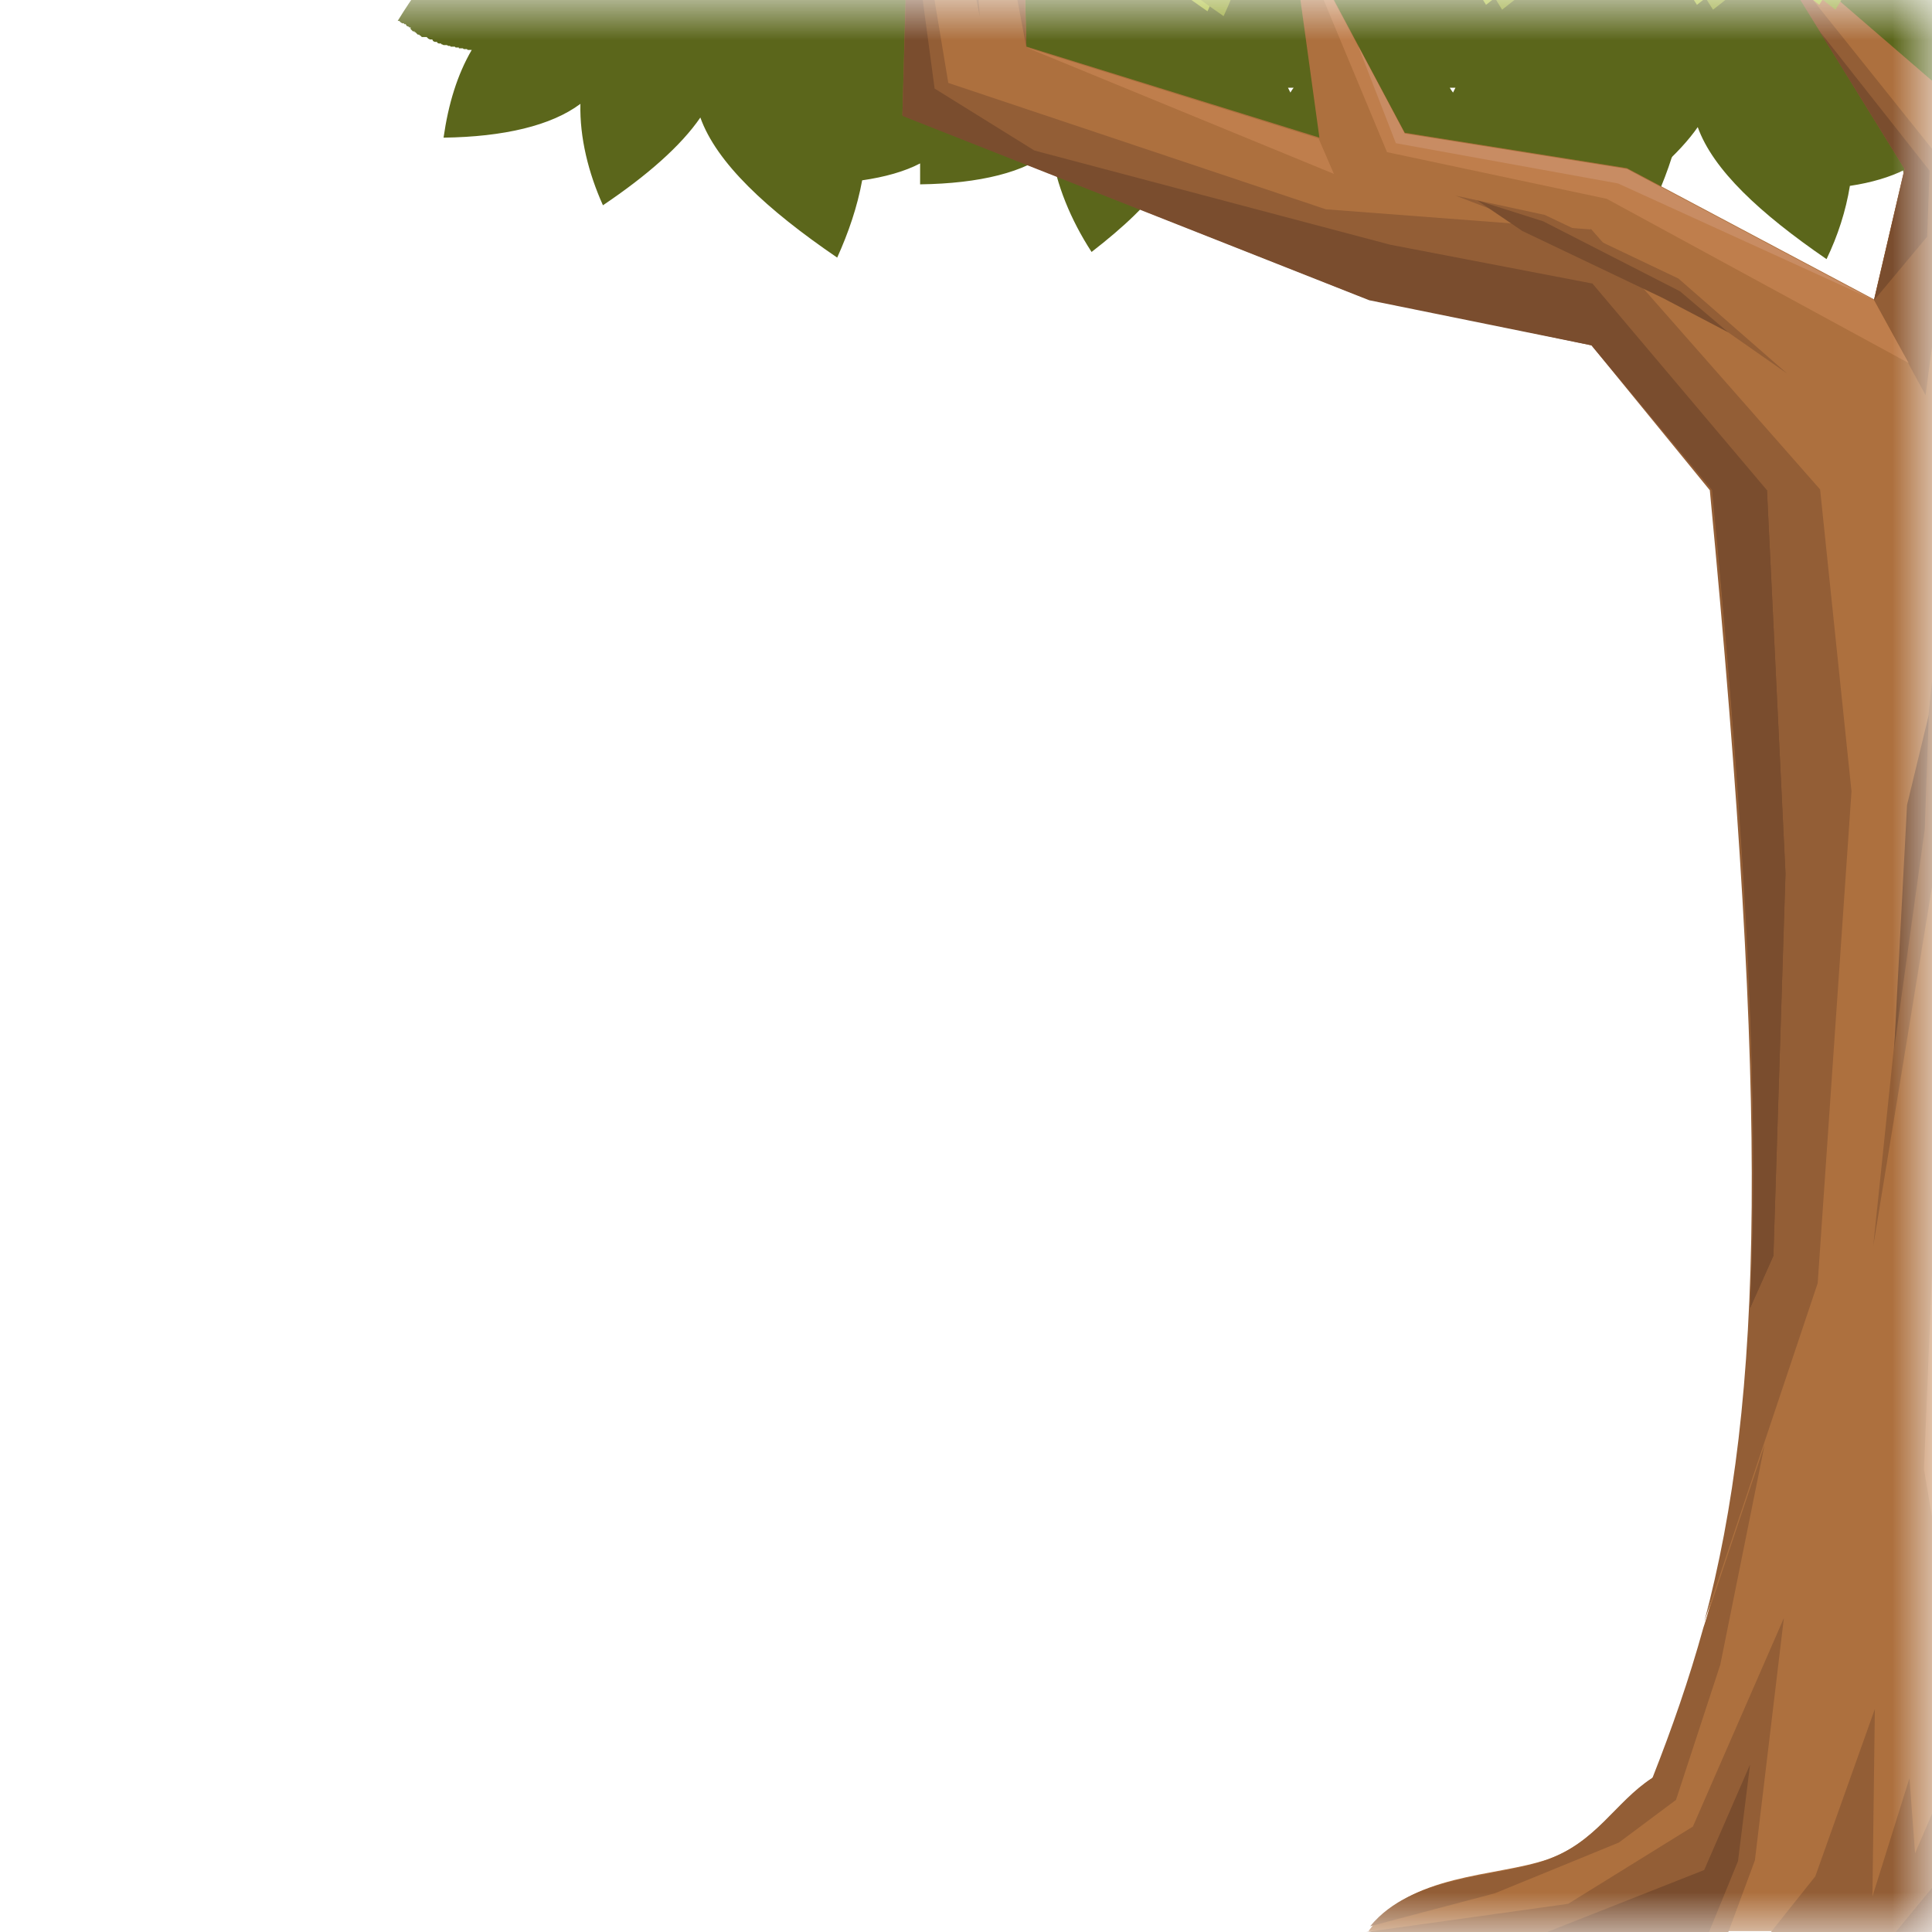 <svg width="24" height="24" viewBox="0 0 24 24" fill="none" xmlns="http://www.w3.org/2000/svg">
<mask id="mask0_44_147593" style="mask-type:luminance" maskUnits="userSpaceOnUse" x="0" y="0" width="24" height="24">
<path d="M24 0H0V24H24V0Z" fill="white"/>
</mask>
<g mask="url(#mask0_44_147593)">
<path fill-rule="evenodd" clip-rule="evenodd" d="M40.12 -4.141C40.55 -4.291 41.03 -4.531 41.6 -4.881C40.79 -6.131 39.94 -6.671 39.14 -6.721C39.44 -7.011 39.75 -7.411 40.09 -7.941C39.12 -8.551 38.32 -8.751 37.69 -8.651C37.92 -8.891 38.15 -9.211 38.41 -9.611C37.54 -10.161 36.82 -10.331 36.25 -10.241C36.58 -10.801 36.84 -11.581 37.04 -12.631C35.37 -12.961 34.19 -12.751 33.44 -12.221C33.47 -12.621 33.44 -13.101 33.38 -13.651C32.46 -13.551 31.77 -13.311 31.28 -13.001C31.02 -13.661 30.45 -14.391 29.5 -15.261C28.79 -14.491 28.35 -13.781 28.13 -13.131C27.66 -13.381 27.04 -13.561 26.26 -13.651C26.19 -13.001 26.17 -12.461 26.22 -12.021C25.48 -12.691 24.24 -12.991 22.37 -12.631C22.58 -11.571 22.83 -10.801 23.16 -10.241C22.59 -10.331 21.87 -10.161 21 -9.611C21.06 -9.521 21.12 -9.431 21.18 -9.341C20.39 -9.431 19.41 -9.171 18.23 -8.421C18.9 -7.361 19.49 -6.711 20.08 -6.381C19.45 -6.211 18.79 -5.681 18.16 -4.681C18.33 -4.571 18.49 -4.481 18.64 -4.401H18.65H18.66H18.67L18.68 -4.391H18.69H18.7H18.71H18.73H18.74H18.75H18.76H18.77H18.78H18.79H18.8H18.81H18.82H18.83H18.84H18.85H18.87H18.88H18.89H18.9H18.91H18.92H18.93H18.94H18.95H18.96H18.97H18.98C18.34 -4.221 17.67 -3.701 17.04 -2.681C17.61 -2.321 18.1 -2.091 18.51 -1.961C18.09 -1.771 17.66 -1.381 17.25 -0.721C17.59 -0.511 17.88 -0.361 18.14 -0.251C17.95 -0.061 17.77 0.179 17.59 0.469H17.61L17.63 0.489L17.65 0.499H17.66V0.509H17.68L17.69 0.529L17.71 0.539H17.72V0.549H17.74V0.569L17.76 0.579L17.77 0.589H17.79V0.599H17.8L17.82 0.619L17.83 0.629H17.85V0.639H17.86L17.88 0.659H17.9H17.92H17.94L17.95 0.679L17.97 0.689H17.98H18L18.01 0.699L18.03 0.709H18.05V0.719L18.07 0.729H18.09V0.739H18.1L18.12 0.749H18.13H18.15H18.16L18.18 0.759H18.19H18.2H18.21L18.22 0.769H18.24H18.25H18.26V0.779H18.27H18.28H18.29H18.3H18.31L18.32 0.789H18.33H18.34H18.35H18.36H18.37H18.38H18.39C18.22 1.079 18.11 1.429 18.06 1.819C18.76 1.809 19.32 1.679 19.67 1.419C19.67 1.819 19.76 2.229 19.94 2.609C20.46 2.259 20.86 1.909 21.09 1.579C21.28 2.109 21.86 2.649 22.69 3.219C22.83 2.929 22.93 2.619 22.98 2.309C23.25 2.269 23.48 2.199 23.66 2.109C23.66 2.189 23.66 2.269 23.66 2.349C24.36 2.339 24.9 2.209 25.2 1.959C25.26 2.359 25.43 2.769 25.67 3.149C26.04 2.859 26.34 2.579 26.53 2.299C26.93 2.239 27.24 2.119 27.45 1.949C27.51 2.349 27.68 2.759 27.92 3.139C28.18 2.939 28.4 2.749 28.57 2.559C28.74 2.749 28.96 2.949 29.22 3.139C29.46 2.759 29.63 2.339 29.69 1.949C29.96 2.169 30.42 2.309 31.02 2.339C31.23 2.709 31.53 3.049 31.88 3.329C32.31 2.579 32.58 1.919 32.6 1.389C32.79 1.779 33.24 2.179 33.85 2.589C34.03 2.209 34.13 1.789 34.12 1.399C34.37 1.579 34.73 1.699 35.17 1.759C35.17 2.239 35.29 2.739 35.5 3.199C36.33 2.629 36.92 2.089 37.1 1.559C37.33 1.899 37.73 2.239 38.25 2.589C38.43 2.209 38.53 1.789 38.52 1.399C38.86 1.649 39.43 1.779 40.13 1.799C40.07 1.409 39.97 1.069 39.8 0.789H39.81H39.82H39.83H39.84H39.86H39.87H39.89H39.9H39.91H39.92L39.94 0.779H39.95H39.97H39.98L40 0.769H40.02L40.03 0.759H40.05L40.06 0.749H40.08H40.09H40.11L40.12 0.739H40.14H40.15H40.17L40.18 0.729H40.2H40.21H40.23L40.24 0.719L40.26 0.709H40.27H40.29V0.699L40.31 0.689H40.33V0.679L40.35 0.669H40.37V0.659L40.39 0.649H40.41V0.639H40.42L40.44 0.619L40.45 0.609H40.47V0.599H40.48L40.5 0.579L40.51 0.569H40.53V0.559H40.55L40.57 0.539L40.59 0.529H40.61V0.519H40.63L40.65 0.499L40.67 0.489H40.69V0.479H40.71L40.73 0.459C40.55 0.169 40.36 -0.071 40.18 -0.261C40.44 -0.361 40.74 -0.521 41.07 -0.731C40.66 -1.391 40.23 -1.791 39.81 -1.971C40.23 -2.091 40.71 -2.331 41.29 -2.691C40.7 -3.641 40.08 -4.161 39.49 -4.361L40.12 -4.141ZM24.56 1.339V1.309H24.58L24.56 1.339ZM25.88 1.369C25.88 1.369 25.86 1.329 25.85 1.309H25.92C25.92 1.309 25.89 1.349 25.88 1.369ZM28.13 1.369C28.13 1.369 28.11 1.329 28.1 1.309H28.17C28.17 1.309 28.14 1.349 28.13 1.369ZM30.03 1.369C30.03 1.369 30 1.329 29.99 1.309H30.06C30.06 1.309 30.04 1.349 30.03 1.369Z" fill="#5B661B"/>
<path fill-rule="evenodd" clip-rule="evenodd" d="M28.74 -4.68C29.19 -4.83 29.71 -5.1 30.31 -5.47C29.45 -6.79 28.55 -7.36 27.71 -7.41C28.03 -7.72 28.36 -8.14 28.71 -8.7C27.68 -9.35 26.84 -9.56 26.17 -9.45C26.41 -9.71 26.66 -10.04 26.93 -10.46C26 -11.05 25.24 -11.23 24.64 -11.13C24.99 -11.72 25.26 -12.55 25.48 -13.66C23.71 -14 22.47 -13.79 21.67 -13.23C21.7 -13.66 21.67 -14.16 21.61 -14.75C20.64 -14.64 19.91 -14.39 19.39 -14.06C19.12 -14.76 18.51 -15.53 17.51 -16.45C16.76 -15.64 16.3 -14.88 16.06 -14.2C15.56 -14.47 14.91 -14.66 14.08 -14.75C14 -14.06 13.99 -13.49 14.04 -13.02C13.26 -13.73 11.94 -14.05 9.96 -13.66C10.18 -12.54 10.45 -11.72 10.8 -11.13C10.2 -11.23 9.44 -11.05 8.51 -10.46C8.57 -10.36 8.64 -10.26 8.7 -10.17C7.87 -10.26 6.83 -9.99 5.58 -9.2C6.29 -8.08 6.92 -7.38 7.54 -7.04C6.87 -6.86 6.18 -6.3 5.51 -5.24C5.69 -5.13 5.86 -5.03 6.02 -4.94H6.03H6.04V-4.93H6.05H6.06L6.07 -4.92H6.08L6.09 -4.91H6.1H6.11L6.13 -4.9H6.14H6.15H6.16H6.17H6.18H6.19H6.2H6.21H6.22H6.23H6.24H6.25H6.26H6.28H6.29H6.3H6.31H6.32H6.33H6.34H6.35H6.36H6.37H6.38H6.39H6.4H6.41C5.73 -4.72 5.03 -4.17 4.35 -3.09C4.96 -2.71 5.47 -2.46 5.91 -2.33C5.47 -2.13 5.01 -1.71 4.57 -1.01C4.93 -0.79 5.24 -0.62 5.52 -0.51C5.32 -0.31 5.13 -0.05 4.94 0.26H4.96L4.98 0.28L5 0.29H5.02V0.3H5.04L5.05 0.32L5.07 0.33H5.08V0.34H5.1V0.36L5.12 0.38L5.13 0.39H5.15V0.4H5.16L5.18 0.42L5.19 0.43H5.21V0.44H5.22L5.24 0.46H5.26H5.28H5.3L5.32 0.48L5.34 0.49H5.35H5.37L5.38 0.51L5.4 0.52H5.41H5.43V0.53L5.45 0.54H5.46H5.48V0.55H5.49L5.51 0.56H5.52H5.54H5.55L5.57 0.57H5.59L5.6 0.58H5.62H5.63H5.65L5.66 0.59H5.68H5.7V0.6H5.72H5.74H5.75L5.76 0.61H5.77H5.79H5.8L5.81 0.62H5.82H5.83H5.84H5.85H5.86C5.68 0.93 5.57 1.29 5.51 1.71C6.26 1.7 6.85 1.56 7.21 1.29C7.2 1.71 7.31 2.15 7.49 2.55C8.04 2.18 8.46 1.81 8.7 1.46C8.9 2.02 9.52 2.6 10.4 3.2C10.54 2.89 10.65 2.57 10.71 2.24C10.99 2.2 11.24 2.13 11.43 2.03C11.43 2.11 11.43 2.2 11.43 2.29C12.17 2.28 12.74 2.14 13.06 1.87C13.12 2.29 13.3 2.73 13.56 3.13C13.96 2.82 14.27 2.53 14.47 2.23C14.89 2.17 15.23 2.04 15.44 1.86C15.5 2.28 15.68 2.72 15.94 3.12C16.21 2.91 16.45 2.7 16.63 2.5C16.81 2.7 17.05 2.91 17.32 3.12C17.58 2.72 17.76 2.28 17.82 1.86C18.11 2.1 18.6 2.24 19.23 2.27C19.45 2.67 19.77 3.03 20.14 3.32C20.59 2.52 20.88 1.82 20.9 1.27C21.1 1.68 21.58 2.11 22.22 2.55C22.41 2.15 22.51 1.71 22.5 1.29C22.76 1.48 23.14 1.61 23.61 1.67C23.61 2.18 23.73 2.71 23.96 3.2C24.84 2.6 25.46 2.03 25.66 1.46C25.9 1.82 26.32 2.18 26.87 2.55C27.06 2.15 27.16 1.71 27.15 1.29C27.52 1.56 28.11 1.7 28.85 1.71C28.79 1.3 28.68 0.94 28.51 0.64H28.52H28.53H28.55H28.56H28.58H28.59L28.61 0.63H28.62H28.64H28.65L28.67 0.62H28.68H28.7H28.71L28.73 0.61H28.75L28.77 0.6H28.79L28.81 0.59H28.83H28.84H28.86L28.87 0.58H28.89H28.9H28.92L28.93 0.57L28.95 0.56H28.96H28.98L28.99 0.55L29.01 0.54H29.02H29.04L29.05 0.53L29.07 0.52H29.08H29.1V0.51L29.12 0.5H29.14V0.49L29.16 0.47L29.17 0.46H29.19V0.45H29.2L29.22 0.43L29.23 0.42H29.25V0.41H29.26L29.28 0.39L29.29 0.38H29.31V0.37H29.33L29.35 0.35L29.37 0.34H29.39V0.33H29.41L29.43 0.31L29.45 0.3H29.47V0.29H29.49L29.51 0.27C29.32 -0.04 29.12 -0.29 28.93 -0.5C29.21 -0.61 29.52 -0.78 29.88 -1C29.44 -1.7 28.99 -2.12 28.54 -2.32C28.98 -2.45 29.49 -2.7 30.1 -3.08C29.48 -4.08 28.82 -4.63 28.19 -4.85L28.74 -4.68ZM12.26 1.12V1.09H12.28L12.26 1.12ZM13.65 1.15C13.65 1.15 13.63 1.11 13.62 1.09H13.69C13.69 1.09 13.66 1.13 13.65 1.15ZM16.03 1.15C16.03 1.15 16.01 1.11 16 1.09H16.07C16.07 1.09 16.04 1.13 16.03 1.15ZM18.05 1.15C18.05 1.15 18.02 1.11 18.01 1.09H18.08C18.08 1.09 18.06 1.13 18.05 1.15Z" fill="#5B661B"/>
<path fill-rule="evenodd" clip-rule="evenodd" d="M31.44 1.589L30.5 -0.791L31.44 -3.681L29.62 -0.791L29.81 1.529L26.8 2.469L26.05 3.159L26.55 -0.981L23.04 -3.241L22.85 -7.761L22.03 -3.931L20.52 -4.811L19.45 -6.941L19.83 -3.931L24.35 -0.671L24.1 1.089L21.84 -0.861L23.66 2.089L23.28 3.719L20.21 2.089L17.45 1.649L16.01 -1.051L16.39 1.709L12.75 0.579L12.69 -1.931L13.82 -3.121L14.01 -6.191L13.26 -3.681L11.32 -1.861L11.23 1.429L17.03 3.719L19.79 4.279L21.29 6.079C22.21 15.719 21.83 18.829 20.54 22.079C20.08 22.379 19.85 22.879 19.22 23.099C18.57 23.319 17.51 23.269 17 23.989H34.47C33.67 22.809 32.16 22.849 31.08 22.439C30.15 22.089 29.67 21.219 28.77 21.079C27.54 19.009 26.1 14.909 26.85 6.079L27.65 3.899L35.49 1.639L37.31 -3.631L34.99 0.639L31.48 1.579L31.44 1.589Z" fill="#AD703E"/>
<path fill-rule="evenodd" clip-rule="evenodd" d="M23.72 22.09L23.26 23.559L23.29 21.23L22.55 23.309L22 24H22.21H24.1L23.83 23.559L23.72 22.09Z" fill="#935E36"/>
<path fill-rule="evenodd" clip-rule="evenodd" d="M19.48 23.65L16.97 24H20.73H21.47L21.8 23.11L22.16 20.1L21.03 22.69L19.48 23.65Z" fill="#935E36"/>
<path fill-rule="evenodd" clip-rule="evenodd" d="M19.76 2.85L16.47 2.6L11.78 1.03L11.3 -1.86L11.21 1.43L12.67 2.01L16.92 3.69L19.77 4.29L21.24 6.09C21.98 13.85 21.91 17.37 21.17 20.15L22.58 15.94L23 9.83L22.61 6.08L19.76 2.84V2.85Z" fill="#935E36"/>
<path fill-rule="evenodd" clip-rule="evenodd" d="M25.15 21.25L24.92 22.309L24.44 17.189L24.31 23.25L24.04 22.439L23.37 24H25.48L25.46 23.459L25.15 21.25Z" fill="#935E36"/>
<path fill-rule="evenodd" clip-rule="evenodd" d="M23.9 18.25L24.36 20.97L24.44 17.19L24.11 13.14L23.9 18.25Z" fill="#BF7E4C"/>
<path fill-rule="evenodd" clip-rule="evenodd" d="M20.52 22.089C20.06 22.389 19.83 22.889 19.2 23.109C18.57 23.329 17.55 23.289 17.02 23.929L18.57 23.519L20.11 22.889L20.82 22.359L21.37 20.679L21.92 17.949L21.16 20.219C20.98 20.869 20.77 21.469 20.53 22.079L20.52 22.089Z" fill="#935E36"/>
<path fill-rule="evenodd" clip-rule="evenodd" d="M23.27 15.48L24.13 10.22L24.04 8.08L23.27 15.48Z" fill="#935E36"/>
<path fill-rule="evenodd" clip-rule="evenodd" d="M21.27 6.09C21.72 10.75 21.86 13.89 21.74 16.25L22.03 15.6L22.18 10.85L21.95 6.09H21.28H21.27Z" fill="#7A4D2E"/>
<path fill-rule="evenodd" clip-rule="evenodd" d="M19.77 3.52L17.27 3.04L12.85 1.87L11.61 1.1L11.29 -1.29L11.21 1.44L17.01 3.73L19.77 4.29L21.27 6.09C21.72 10.75 21.86 13.89 21.74 16.25L22.03 15.6L22.18 10.85L21.95 6.09L19.78 3.52H19.77Z" fill="#7A4D2E"/>
<path fill-rule="evenodd" clip-rule="evenodd" d="M24.6 21.319L24.49 23.689L24.11 23.319L23.55 23.999H25.54L24.93 22.919L24.6 21.319Z" fill="#7A4D2E"/>
<path fill-rule="evenodd" clip-rule="evenodd" d="M19.22 24H21.23L21.59 23.12L21.74 21.92L21.17 23.23L19.22 24Z" fill="#7A4D2E"/>
<path fill-rule="evenodd" clip-rule="evenodd" d="M23.66 2.099L23.28 3.729L23.92 4.909L24.28 2.199L21.84 -0.851L23.66 2.099Z" fill="#935E36"/>
<path fill-rule="evenodd" clip-rule="evenodd" d="M19.46 -6.94L19.83 -3.93L24.35 -0.66L24.1 1.09L24.53 1.76L25.29 -0.87L20.21 -4.34L19.46 -6.94Z" fill="#935E36"/>
<path fill-rule="evenodd" clip-rule="evenodd" d="M12.24 -2.11L12.75 0.59L12.68 -1.92L13.81 -3.11L12.24 -2.11Z" fill="#935E36"/>
<path fill-rule="evenodd" clip-rule="evenodd" d="M19.67 -5.23L19.83 -3.93L24.35 -0.66L24.1 1.09L24.8 -0.84L20.05 -4.04L19.67 -5.23Z" fill="#7A4D2E"/>
<path fill-rule="evenodd" clip-rule="evenodd" d="M23.66 2.1L23.28 3.73L23.94 2.94L23.97 2.12L22.59 0.37L23.66 2.1Z" fill="#7A4D2E"/>
<path fill-rule="evenodd" clip-rule="evenodd" d="M12.75 0.59L16.57 2.16L16.38 1.72L12.75 0.59Z" fill="#BF7E4C"/>
<path fill-rule="evenodd" clip-rule="evenodd" d="M20.21 2.1L17.45 1.66L16.01 -1.04L17.23 1.89L19.96 2.47L23.71 4.51L23.28 3.73L20.21 2.1Z" fill="#BF7E4C"/>
<path fill-rule="evenodd" clip-rule="evenodd" d="M22.84 -7.75L22.53 -3.3L25.98 -0.76L26.04 3.16L26.55 -0.98L23.03 -3.24L22.84 -7.75Z" fill="#BF7E4C"/>
<path fill-rule="evenodd" clip-rule="evenodd" d="M26.31 -0.83L26.35 0.62L26.55 -0.98L23.03 -3.24L26.31 -0.83Z" fill="#C88C63"/>
<path fill-rule="evenodd" clip-rule="evenodd" d="M17.45 1.659L16.87 0.569L17.34 1.779L20.1 2.279L23.28 3.729L20.21 2.099L17.45 1.659Z" fill="#C88C63"/>
<path fill-rule="evenodd" clip-rule="evenodd" d="M19.19 2.67L18.08 2.43L19.02 2.79L20.74 3.62L22.2 4.64L20.85 3.46L19.19 2.67Z" fill="#935E36"/>
<path fill-rule="evenodd" clip-rule="evenodd" d="M11.97 -1.66L11.9 -1.16L12.17 0.2L12.09 -1.02L11.97 -1.66Z" fill="#935E36"/>
<path fill-rule="evenodd" clip-rule="evenodd" d="M19.17 2.749L18.35 2.489L18.91 2.869L20.65 3.699L21.47 4.129L20.87 3.619L19.17 2.749Z" fill="#7A4D2E"/>
<path fill-rule="evenodd" clip-rule="evenodd" d="M23.53 13.03L23.91 10.3L23.96 8.88L23.69 10L23.53 13.03Z" fill="#7A4D2E"/>
<path fill-rule="evenodd" clip-rule="evenodd" d="M34.84 -8.69C35.34 -8.86 35.9 -9.14 36.56 -9.55C35.62 -11 34.63 -11.62 33.71 -11.68C34.06 -12.02 34.42 -12.48 34.81 -13.09C33.69 -13.8 32.76 -14.03 32.02 -13.92C32.29 -14.2 32.56 -14.57 32.85 -15.03C31.84 -15.67 31 -15.87 30.35 -15.76C30.73 -16.41 31.03 -17.31 31.27 -18.53C29.33 -18.91 27.97 -18.67 27.09 -18.06C27.12 -18.53 27.09 -19.08 27.02 -19.72C25.96 -19.6 25.16 -19.33 24.59 -18.96C24.29 -19.73 23.63 -20.57 22.53 -21.58C21.71 -20.69 21.2 -19.86 20.94 -19.11C20.39 -19.4 19.68 -19.61 18.77 -19.72C18.68 -18.97 18.67 -18.34 18.72 -17.83C17.87 -18.61 16.42 -18.96 14.25 -18.53C14.49 -17.31 14.78 -16.4 15.17 -15.76C14.51 -15.87 13.68 -15.67 12.67 -15.03C12.74 -14.92 12.81 -14.82 12.88 -14.72C11.97 -14.82 10.83 -14.52 9.46 -13.66C10.24 -12.43 10.92 -11.67 11.61 -11.29C10.88 -11.09 10.12 -10.48 9.39 -9.32C9.59 -9.2 9.77 -9.09 9.95 -8.99H9.96H9.97L9.98 -8.98H9.99H10H10.01V-8.97H10.02H10.03H10.04H10.05V-8.96L10.06 -8.95H10.08V-8.94H10.09L10.1 -8.93H10.11H10.12H10.13V-8.92H10.14H10.15H10.16H10.17H10.18H10.19H10.2H10.21H10.22H10.23L10.25 -8.91H10.26H10.27H10.28H10.29H10.3H10.31H10.32H10.33H10.34H10.35H10.36H10.37H10.38H10.39C9.65 -8.72 8.88 -8.11 8.14 -6.92C8.8 -6.51 9.37 -6.23 9.85 -6.09C9.36 -5.87 8.87 -5.42 8.39 -4.65C8.78 -4.41 9.12 -4.23 9.43 -4.11C9.21 -3.89 9 -3.61 8.79 -3.27H8.81L8.83 -3.25L8.85 -3.24H8.87V-3.23H8.89L8.9 -3.21L8.92 -3.19H8.93V-3.18H8.95L8.96 -3.16L8.98 -3.14L8.99 -3.13H9.01V-3.11H9.02L9.04 -3.09L9.05 -3.08H9.07V-3.07H9.09L9.11 -3.05L9.13 -3.04H9.15V-3.03H9.17L9.19 -3.01L9.21 -3H9.22V-2.99H9.24L9.25 -2.97L9.27 -2.96H9.28H9.3V-2.95L9.32 -2.94H9.33H9.35V-2.93H9.36L9.38 -2.91H9.39H9.41H9.43L9.45 -2.89H9.47H9.49H9.51L9.52 -2.88H9.54H9.55H9.57L9.58 -2.87L9.6 -2.86H9.62V-2.85L9.64 -2.84H9.65H9.67H9.68L9.7 -2.83H9.71H9.73H9.75L9.77 -2.82H9.79H9.8H9.82C9.63 -2.48 9.5 -2.08 9.43 -1.62C10.25 -1.63 10.9 -1.79 11.3 -2.08C11.29 -1.62 11.4 -1.14 11.61 -0.7C12.21 -1.11 12.68 -1.51 12.94 -1.9C13.16 -1.28 13.84 -0.66 14.8 -7.82013e-05C14.96 -0.34 15.07 -0.69 15.13 -1.05C15.44 -1.1 15.7 -1.17 15.92 -1.28C15.92 -1.19 15.92 -1.09 15.92 -1C16.73 -1.01 17.36 -1.17 17.71 -1.46C17.78 -1 17.98 -0.52 18.26 -0.08C18.69 -0.41 19.04 -0.74 19.26 -1.06C19.72 -1.13 20.09 -1.27 20.33 -1.46C20.4 -1 20.59 -0.52 20.88 -0.08C21.18 -0.31 21.43 -0.54 21.64 -0.76C21.84 -0.54 22.1 -0.31 22.4 -0.08C22.68 -0.52 22.88 -1 22.95 -1.46C23.26 -1.2 23.8 -1.05 24.49 -1.01C24.73 -0.58 25.08 -0.18 25.48 0.14C25.97 -0.74 26.29 -1.5 26.31 -2.11C26.53 -1.66 27.05 -1.19 27.76 -0.71C27.97 -1.15 28.08 -1.63 28.07 -2.09C28.36 -1.88 28.77 -1.74 29.29 -1.68C29.29 -1.12 29.42 -0.54 29.67 -0.01C30.63 -0.67 31.31 -1.3 31.53 -1.91C31.79 -1.52 32.26 -1.12 32.86 -0.71C33.07 -1.15 33.18 -1.63 33.17 -2.09C33.57 -1.8 34.22 -1.64 35.04 -1.63C34.97 -2.08 34.85 -2.47 34.66 -2.8H34.68H34.69H34.71H34.72H34.74H34.75L34.77 -2.81H34.78H34.8H34.81L34.83 -2.82H34.85H34.87H34.89L34.91 -2.83H34.93H34.95L34.97 -2.84H34.99H35.01L35.03 -2.86H35.05H35.07H35.09L35.11 -2.88L35.13 -2.89H35.14H35.16L35.17 -2.91L35.19 -2.92H35.2H35.22L35.23 -2.94L35.25 -2.95H35.26H35.28L35.29 -2.97L35.31 -2.98H35.32V-2.99H35.34V-3.01L35.36 -3.03L35.37 -3.04H35.39V-3.06H35.4L35.42 -3.08L35.43 -3.09H35.45V-3.11H35.46L35.48 -3.13L35.49 -3.14H35.51V-3.15H35.53L35.55 -3.17L35.57 -3.18H35.59V-3.19H35.61L35.63 -3.21L35.65 -3.22H35.67V-3.23H35.69L35.71 -3.26L35.73 -3.27H35.75C35.54 -3.62 35.33 -3.9 35.11 -4.12C35.42 -4.24 35.76 -4.42 36.15 -4.66C35.67 -5.43 35.17 -5.88 34.69 -6.1C35.18 -6.24 35.74 -6.52 36.4 -6.93C35.72 -8.03 35 -8.63 34.31 -8.86L34.84 -8.69ZM16.8 -2.33V-2.36H16.83L16.8 -2.33ZM18.33 -2.29C18.33 -2.29 18.31 -2.34 18.3 -2.36H18.38C18.38 -2.36 18.35 -2.32 18.33 -2.29ZM20.94 -2.29C20.94 -2.29 20.92 -2.34 20.91 -2.36H20.99C20.99 -2.36 20.96 -2.32 20.94 -2.29ZM23.15 -2.29C23.15 -2.29 23.12 -2.34 23.1 -2.36H23.18C23.18 -2.36 23.16 -2.31 23.15 -2.29Z" fill="#BACD3F"/>
<path fill-rule="evenodd" clip-rule="evenodd" d="M34.84 -8.69C35.34 -8.86 35.9 -9.14 36.56 -9.55C35.66 -10.93 34.72 -11.56 33.84 -11.67C33.86 -11.56 33.88 -11.45 33.89 -11.33C33.18 -11.34 32.61 -11.5 32.26 -11.79C32.26 -11.33 32.17 -10.85 31.99 -10.41C31.46 -10.82 31.06 -11.22 30.83 -11.61C30.64 -10.99 30.05 -10.37 29.21 -9.71C28.99 -10.24 28.87 -10.83 28.87 -11.38C28.42 -11.45 28.06 -11.59 27.81 -11.79C27.81 -11.33 27.72 -10.85 27.54 -10.41C26.93 -10.89 26.47 -11.35 26.28 -11.81C26.26 -11.2 25.98 -10.44 25.55 -9.56C25.2 -9.88 24.89 -10.28 24.68 -10.71C24.07 -10.75 23.61 -10.9 23.33 -11.16C23.27 -10.7 23.1 -10.22 22.85 -9.78C22.59 -10.01 22.37 -10.24 22.19 -10.46C22.01 -10.24 21.79 -10.01 21.53 -9.78C21.28 -10.22 21.11 -10.7 21.05 -11.16C20.84 -10.96 20.52 -10.83 20.12 -10.76C19.93 -10.44 19.63 -10.11 19.25 -9.78C19 -10.22 18.83 -10.7 18.77 -11.16C18.46 -10.87 17.92 -10.71 17.21 -10.7C17.21 -10.8 17.21 -10.89 17.21 -10.98C17.02 -10.88 16.79 -10.8 16.52 -10.75C16.47 -10.39 16.37 -10.04 16.23 -9.7C15.39 -10.36 14.8 -10.98 14.61 -11.6C14.38 -11.21 13.98 -10.81 13.45 -10.4C13.27 -10.84 13.17 -11.32 13.18 -11.78C12.83 -11.49 12.26 -11.33 11.55 -11.32C11.61 -11.78 11.72 -12.17 11.89 -12.51H11.88H11.87L11.86 -12.52H11.85H11.84H11.83L11.82 -12.53H11.81H11.8H11.79V-12.54H11.78H11.77V-12.55L11.76 -12.56H11.75H11.74L11.72 -12.57H11.71H11.69H11.68L11.66 -12.59H11.64L11.63 -12.61L11.61 -12.62H11.6H11.58L11.57 -12.63L11.55 -12.64H11.53V-12.65L11.51 -12.66H11.49V-12.67H11.48L11.46 -12.69L11.45 -12.7H11.43V-12.71H11.42L11.4 -12.73L11.38 -12.74H11.36V-12.75H11.34L11.33 -12.77L11.31 -12.78H11.3V-12.79H11.28L11.27 -12.81L11.25 -12.83V-12.84H11.23V-12.86L11.21 -12.88L11.2 -12.89H11.18V-12.91H11.17L11.15 -12.93L11.14 -12.94H11.12V-12.95H11.1L11.08 -12.98C11.26 -13.32 11.45 -13.59 11.64 -13.82C11.43 -13.91 11.21 -14.04 10.96 -14.21C10.55 -14.04 10.12 -13.81 9.66 -13.52C10.44 -12.29 11.12 -11.53 11.81 -11.15C11.08 -10.95 10.32 -10.34 9.59 -9.18C9.79 -9.06 9.97 -8.95 10.15 -8.85H10.16H10.17L10.18 -8.84H10.19H10.2H10.21V-8.83H10.22H10.23H10.24H10.25V-8.82L10.26 -8.81H10.28V-8.8H10.29L10.3 -8.79H10.31H10.32H10.33V-8.78H10.34H10.35H10.36H10.37H10.38H10.39H10.4H10.41H10.42H10.43L10.45 -8.77H10.46H10.47H10.48H10.49H10.5H10.51H10.52H10.53H10.54H10.55H10.56H10.57H10.58H10.59C9.85 -8.58 9.08 -7.97 8.34 -6.78C9 -6.37 9.57 -6.09 10.05 -5.95C9.56 -5.73 9.07 -5.28 8.59 -4.51C8.98 -4.27 9.32 -4.09 9.63 -3.97C9.41 -3.75 9.2 -3.47 8.99 -3.13H9.01L9.03 -3.11L9.05 -3.1H9.07V-3.09H9.09L9.1 -3.07L9.12 -3.05H9.13V-3.04H9.15L9.16 -3.02L9.18 -3L9.19 -2.99H9.21V-2.97H9.22L9.24 -2.95L9.25 -2.94H9.27V-2.93H9.29L9.31 -2.91L9.33 -2.9H9.35V-2.89H9.37L9.39 -2.87L9.41 -2.86H9.42V-2.85H9.44L9.45 -2.83L9.47 -2.82H9.48H9.5V-2.81L9.52 -2.8H9.53H9.55V-2.79H9.56L9.58 -2.77H9.59H9.61H9.63L9.65 -2.75H9.67H9.69H9.71L9.72 -2.74H9.74H9.75H9.77L9.78 -2.73L9.8 -2.72H9.82V-2.71L9.84 -2.7H9.85H9.87H9.88L9.9 -2.69H9.91H9.93H9.95L9.97 -2.68H9.99H10H10.02C9.83 -2.34 9.7 -1.94 9.63 -1.48C10.45 -1.49 11.1 -1.65 11.5 -1.94C11.49 -1.48 11.6 -1 11.81 -0.56C12.41 -0.97 12.88 -1.37 13.14 -1.76C13.36 -1.14 14.04 -0.52 15 0.14C15.16 -0.2 15.27 -0.55 15.33 -0.91C15.64 -0.96 15.9 -1.03 16.12 -1.14C16.12 -1.05 16.12 -0.95 16.12 -0.86C16.93 -0.87 17.56 -1.03 17.91 -1.32C17.98 -0.86 18.18 -0.38 18.46 0.06C18.89 -0.27 19.24 -0.6 19.46 -0.92C19.92 -0.99 20.29 -1.13 20.53 -1.32C20.6 -0.86 20.79 -0.38 21.08 0.06C21.38 -0.17 21.63 -0.4 21.84 -0.62C22.04 -0.4 22.3 -0.17 22.6 0.06C22.88 -0.38 23.08 -0.86 23.15 -1.32C23.46 -1.06 24 -0.91 24.69 -0.87C24.93 -0.44 25.28 -0.04 25.68 0.28C26.17 -0.6 26.49 -1.36 26.51 -1.97C26.73 -1.52 27.25 -1.05 27.96 -0.57C28.17 -1.01 28.28 -1.49 28.27 -1.95C28.56 -1.74 28.97 -1.6 29.49 -1.54C29.49 -0.98 29.62 -0.4 29.87 0.13C30.83 -0.53 31.51 -1.16 31.73 -1.77C31.99 -1.38 32.46 -0.98 33.06 -0.57C33.27 -1.01 33.38 -1.49 33.37 -1.95C33.77 -1.66 34.42 -1.5 35.24 -1.49C35.17 -1.94 35.05 -2.33 34.86 -2.66H34.88H34.89H34.91H34.92H34.94H34.95L34.97 -2.67H34.98H35H35.01L35.03 -2.68H35.05H35.07H35.09L35.11 -2.69H35.13H35.15L35.17 -2.7H35.19H35.21L35.23 -2.72H35.25H35.27H35.29L35.31 -2.74L35.33 -2.75H35.34H35.36L35.37 -2.77L35.39 -2.78H35.4H35.42L35.43 -2.8L35.45 -2.81H35.46H35.48L35.49 -2.83L35.51 -2.84H35.52V-2.85H35.54V-2.87L35.56 -2.89L35.57 -2.9H35.59V-2.92H35.6L35.62 -2.94L35.63 -2.95H35.65V-2.97H35.66L35.68 -2.99L35.69 -3H35.71V-3.01H35.73L35.75 -3.03L35.77 -3.04H35.79V-3.05H35.81L35.83 -3.07L35.85 -3.08H35.87V-3.09H35.89L35.91 -3.12L35.93 -3.13H35.95C35.74 -3.48 35.53 -3.76 35.31 -3.98C35.62 -4.1 35.96 -4.28 36.35 -4.52C35.87 -5.29 35.37 -5.74 34.89 -5.96C35.38 -6.1 35.94 -6.38 36.6 -6.79C35.92 -7.89 35.2 -8.49 34.51 -8.72L34.84 -8.69ZM16.8 -2.33V-2.36H16.83L16.8 -2.33ZM18.33 -2.29C18.33 -2.29 18.31 -2.34 18.3 -2.36H18.38C18.38 -2.36 18.35 -2.32 18.33 -2.29ZM20.94 -2.29C20.94 -2.29 20.92 -2.34 20.91 -2.36H20.99C20.99 -2.36 20.96 -2.32 20.94 -2.29ZM23.15 -2.29C23.15 -2.29 23.12 -2.34 23.1 -2.36H23.18C23.18 -2.36 23.16 -2.31 23.15 -2.29Z" fill="#A9BC30"/>
<path fill-rule="evenodd" clip-rule="evenodd" d="M35.8 -8.12L35.78 -8.1L35.77 -8.09H35.75V-8.08H35.74L35.72 -8.06L35.71 -8.05H35.69V-8.04H35.68L35.66 -8.02H35.65H35.63V-8.01H35.62L35.6 -7.99H35.59H35.57V-7.98H35.55L35.53 -7.96H35.51H35.49H35.47L35.45 -7.94H35.43H35.41L35.39 -7.93H35.37H35.35L35.33 -7.92H35.31H35.29H35.27L35.26 -7.91H35.24H35.23H35.21L35.2 -7.9H35.18H35.17H35.15H35.14H35.12C35.31 -7.57 35.43 -7.17 35.5 -6.73C34.68 -6.74 34.03 -6.9 33.63 -7.19C33.64 -6.73 33.53 -6.25 33.32 -5.81C32.72 -6.22 32.25 -6.62 31.99 -7.01C31.77 -6.39 31.09 -5.77 30.13 -5.11C29.88 -5.64 29.74 -6.23 29.75 -6.78C29.24 -6.85 28.82 -6.99 28.53 -7.19C28.54 -6.73 28.43 -6.25 28.22 -5.81C27.52 -6.29 27 -6.75 26.77 -7.21C26.74 -6.6 26.43 -5.84 25.94 -4.96C25.54 -5.28 25.19 -5.68 24.95 -6.11C24.26 -6.15 23.72 -6.3 23.41 -6.56C23.34 -6.1 23.14 -5.62 22.86 -5.18C22.56 -5.41 22.31 -5.64 22.1 -5.86C21.9 -5.64 21.64 -5.41 21.34 -5.18C21.06 -5.62 20.86 -6.1 20.79 -6.56C20.55 -6.36 20.19 -6.23 19.72 -6.16C19.5 -5.84 19.16 -5.51 18.72 -5.18C18.44 -5.62 18.24 -6.1 18.17 -6.56C17.82 -6.27 17.2 -6.11 16.38 -6.1C16.38 -6.2 16.38 -6.29 16.38 -6.38C16.17 -6.28 15.9 -6.2 15.59 -6.15C15.53 -5.79 15.41 -5.44 15.26 -5.1C14.3 -5.76 13.62 -6.38 13.4 -7C13.14 -6.61 12.67 -6.21 12.07 -5.8C11.86 -6.24 11.75 -6.72 11.76 -7.18C11.36 -6.89 10.71 -6.73 9.89 -6.72C9.96 -7.18 10.08 -7.57 10.28 -7.91H10.26H10.25L10.23 -7.92H10.21H10.19H10.17L10.16 -7.93H10.14H10.13H10.11L10.1 -7.94H10.08H10.06V-7.95L10.04 -7.96H10.03H10.01H10L9.98 -7.97H9.97H9.95H9.93L9.91 -7.99H9.89H9.87H9.85L9.84 -8.01L9.82 -8.02H9.81H9.79L9.78 -8.03L9.76 -8.04H9.74V-8.05H9.73L9.71 -8.07H9.7H9.68V-8.08H9.67C9.29 -7.76 8.91 -7.31 8.54 -6.72C9.2 -6.31 9.77 -6.03 10.25 -5.89C9.76 -5.67 9.27 -5.22 8.79 -4.45C9.18 -4.21 9.52 -4.03 9.83 -3.91C9.61 -3.69 9.4 -3.41 9.19 -3.07H9.21L9.23 -3.05L9.25 -3.04H9.27V-3.03H9.29L9.3 -3.01L9.32 -2.99H9.33V-2.98H9.35L9.36 -2.96L9.38 -2.94L9.39 -2.93H9.41V-2.91H9.42L9.44 -2.89L9.45 -2.88H9.47V-2.87H9.49L9.51 -2.85L9.53 -2.84H9.55V-2.83H9.57L9.59 -2.81L9.61 -2.8H9.62V-2.79H9.64L9.65 -2.77L9.67 -2.76H9.68H9.7V-2.75L9.72 -2.74H9.73H9.75V-2.73H9.76L9.78 -2.71H9.79H9.81H9.83L9.85 -2.69H9.87H9.89H9.91L9.92 -2.68H9.94H9.95H9.97L9.98 -2.67L10 -2.66H10.02V-2.65L10.04 -2.64H10.05H10.07H10.08L10.1 -2.63H10.11H10.13H10.15L10.17 -2.62H10.19H10.2H10.22C10.03 -2.28 9.9 -1.88 9.83 -1.42C10.65 -1.43 11.3 -1.59 11.7 -1.88C11.69 -1.42 11.8 -0.94 12.01 -0.5C12.61 -0.91 13.08 -1.31 13.34 -1.7C13.56 -1.08 14.24 -0.46 15.2 0.2C15.36 -0.14 15.47 -0.49 15.53 -0.85C15.84 -0.9 16.1 -0.97 16.32 -1.08C16.32 -0.99 16.32 -0.89 16.32 -0.8C17.13 -0.81 17.76 -0.97 18.11 -1.26C18.18 -0.8 18.38 -0.32 18.66 0.12C19.09 -0.21 19.44 -0.54 19.66 -0.86C20.12 -0.93 20.49 -1.07 20.73 -1.26C20.8 -0.8 20.99 -0.32 21.28 0.12C21.58 -0.11 21.83 -0.34 22.04 -0.56C22.24 -0.34 22.5 -0.11 22.8 0.12C23.08 -0.32 23.28 -0.8 23.35 -1.26C23.66 -1 24.2 -0.85 24.89 -0.81C25.13 -0.38 25.48 0.02 25.88 0.34C26.37 -0.54 26.69 -1.3 26.71 -1.91C26.93 -1.46 27.45 -0.99 28.16 -0.51C28.37 -0.95 28.48 -1.43 28.47 -1.89C28.76 -1.68 29.17 -1.54 29.69 -1.48C29.69 -0.92 29.82 -0.34 30.07 0.19C31.03 -0.47 31.71 -1.1 31.93 -1.71C32.19 -1.32 32.66 -0.92 33.26 -0.51C33.47 -0.95 33.58 -1.43 33.57 -1.89C33.97 -1.6 34.62 -1.44 35.44 -1.43C35.37 -1.88 35.25 -2.27 35.06 -2.6H35.08H35.09H35.11H35.12H35.14H35.15L35.17 -2.61H35.18H35.2H35.21L35.23 -2.62H35.25H35.27H35.29L35.31 -2.63H35.33H35.35L35.37 -2.64H35.39H35.41L35.43 -2.66H35.45H35.47H35.49L35.51 -2.68L35.53 -2.69H35.54H35.56L35.57 -2.71L35.59 -2.72H35.6H35.62L35.63 -2.74L35.65 -2.75H35.66H35.68L35.69 -2.77L35.71 -2.78H35.72V-2.79H35.74V-2.81L35.76 -2.83L35.77 -2.84H35.79V-2.86H35.8L35.82 -2.88L35.83 -2.89H35.85V-2.91H35.86L35.88 -2.93L35.89 -2.94H35.91V-2.95H35.93L35.95 -2.97L35.97 -2.98H35.99V-2.99H36.01L36.03 -3.01L36.05 -3.02H36.07V-3.03H36.09L36.11 -3.06L36.13 -3.07H36.15C35.94 -3.42 35.73 -3.7 35.51 -3.92C35.82 -4.04 36.16 -4.22 36.55 -4.46C36.07 -5.23 35.57 -5.68 35.09 -5.9C35.58 -6.04 36.14 -6.32 36.8 -6.73C36.43 -7.32 36.05 -7.77 35.67 -8.1L35.8 -8.12ZM16.8 -2.33V-2.36H16.83L16.8 -2.33ZM18.33 -2.29C18.33 -2.29 18.31 -2.34 18.3 -2.36H18.38C18.38 -2.36 18.35 -2.32 18.33 -2.29ZM20.94 -2.29C20.94 -2.29 20.92 -2.34 20.91 -2.36H20.99C20.99 -2.36 20.96 -2.32 20.94 -2.29ZM23.15 -2.29C23.15 -2.29 23.12 -2.34 23.1 -2.36H23.18C23.18 -2.36 23.16 -2.31 23.15 -2.29Z" fill="#91A129"/>
</g>
</svg>
